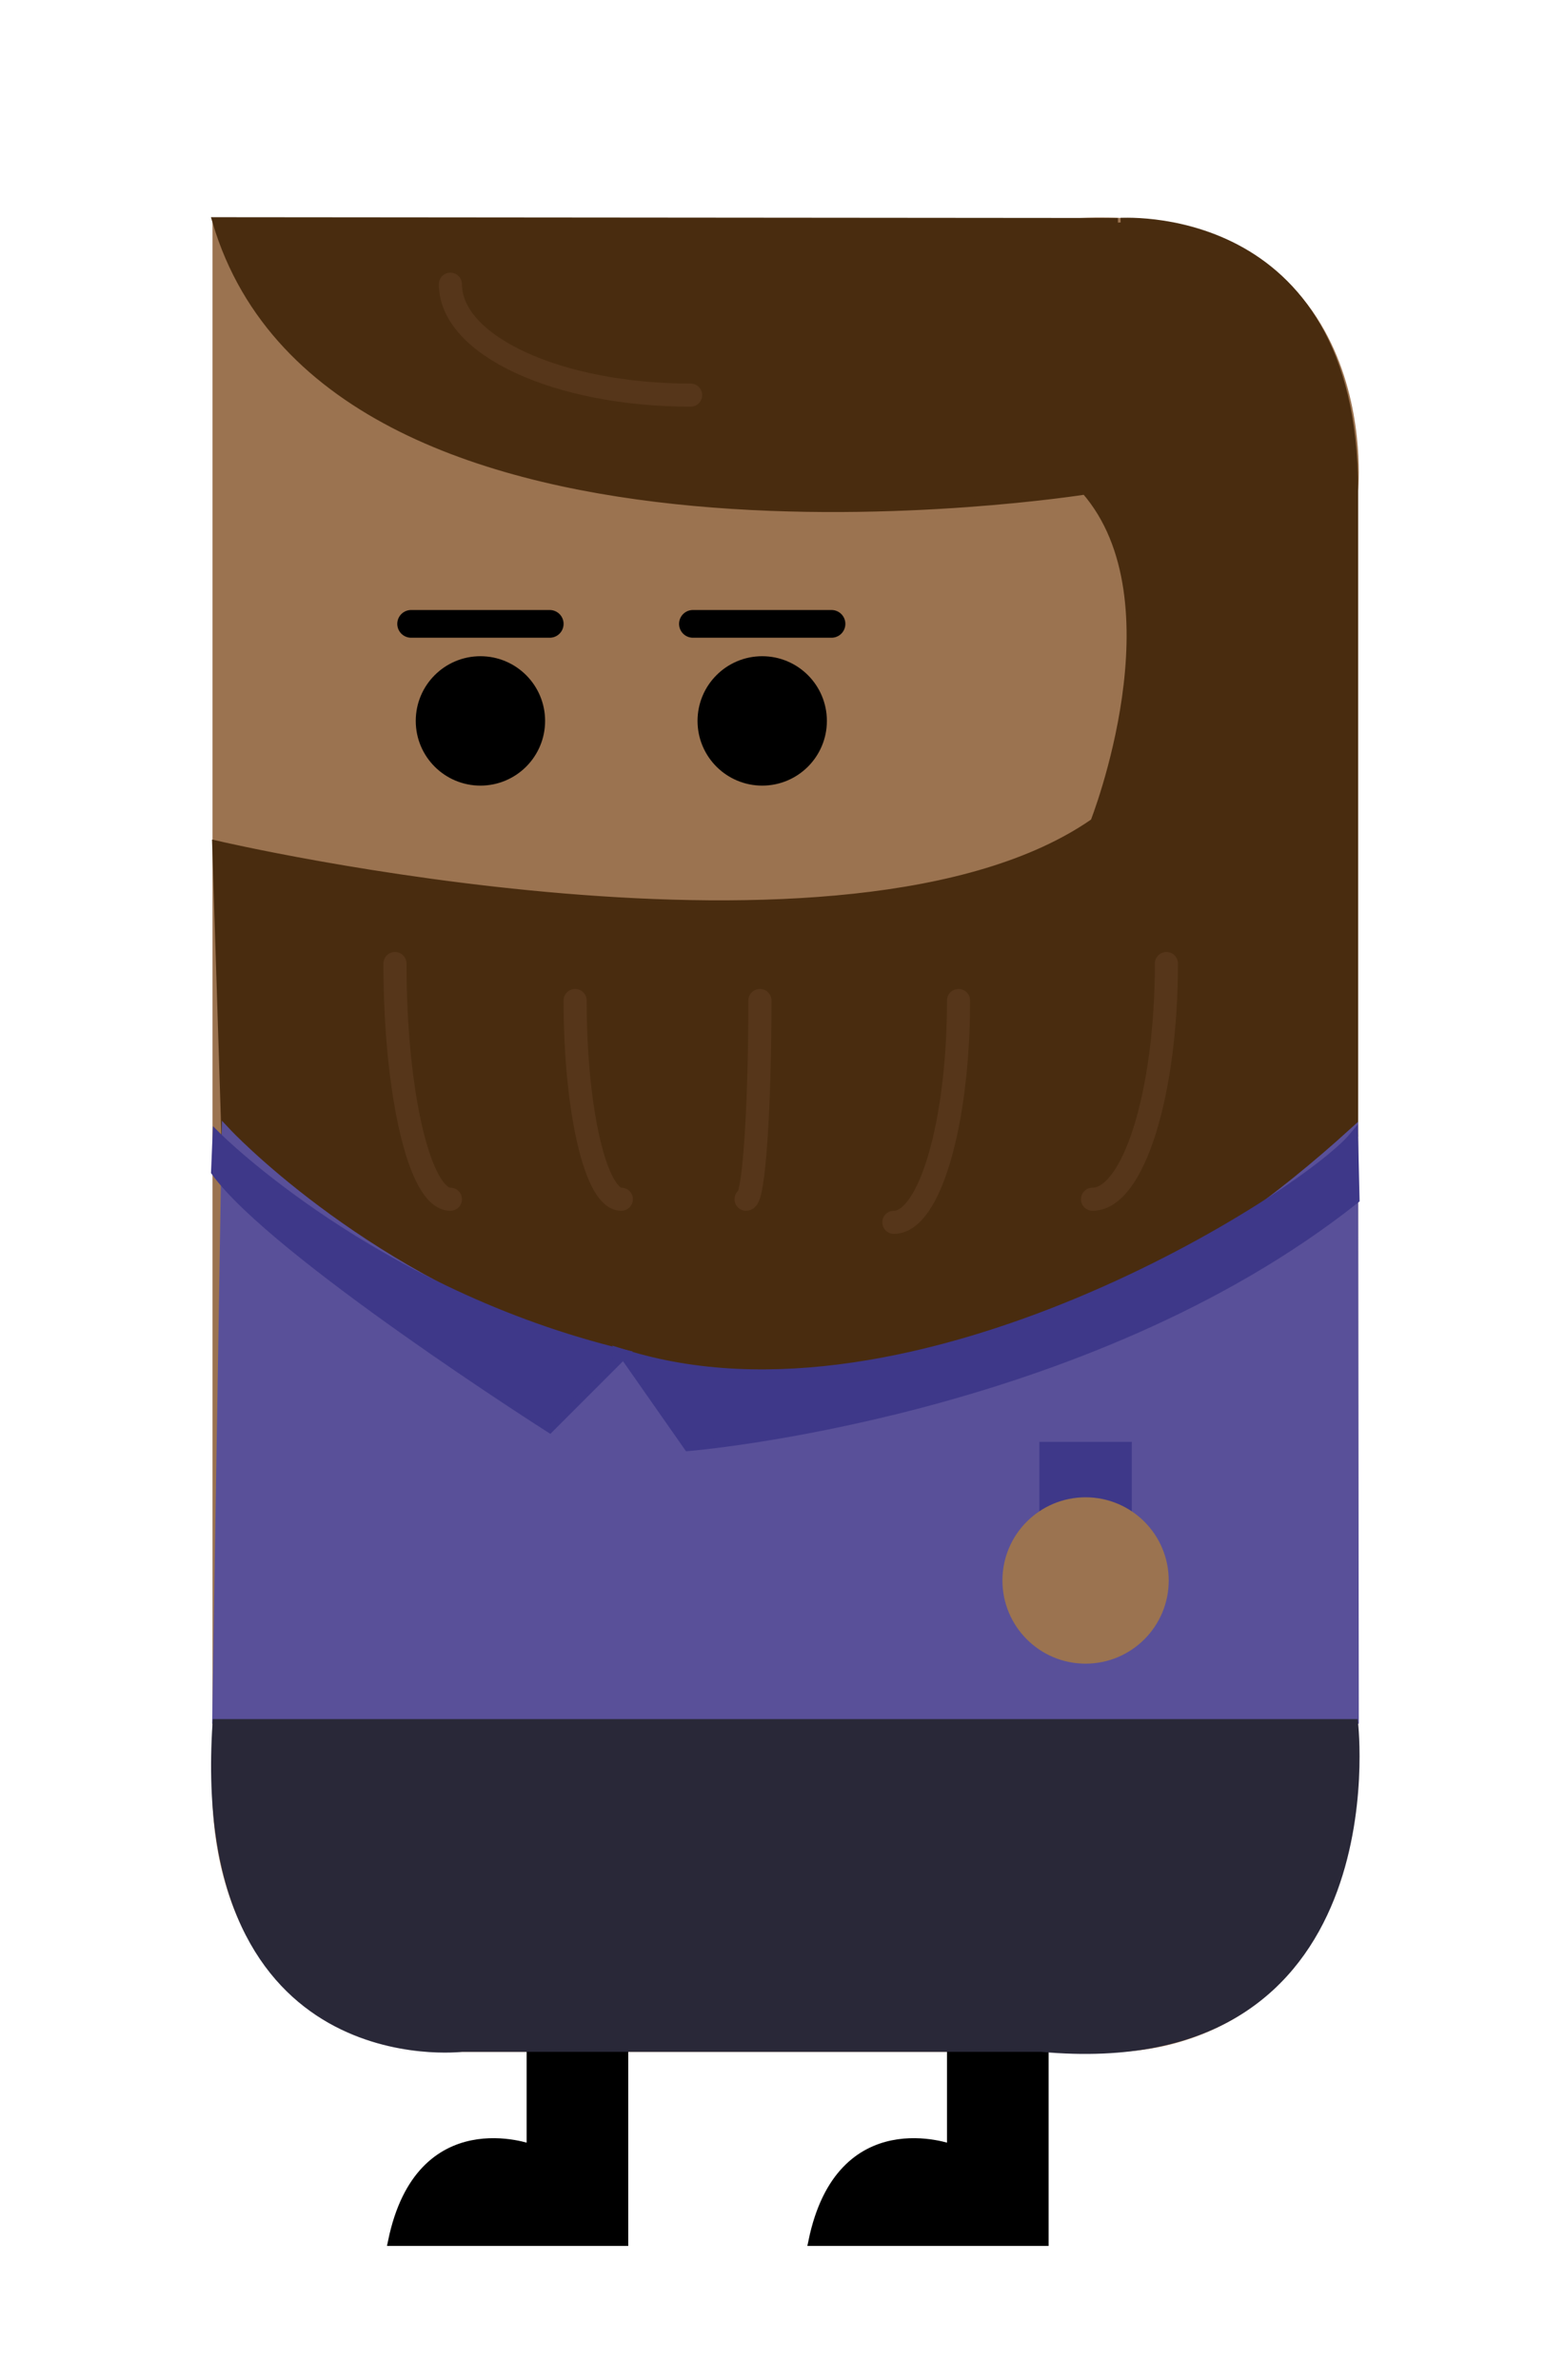 <svg xmlns="http://www.w3.org/2000/svg" width="339" height="515" viewBox="0 0 339 515"><defs><style>.cls-1{fill:#9b7350;stroke:#9b7350;}.cls-1,.cls-2,.cls-3,.cls-4,.cls-5,.cls-6,.cls-7,.cls-8,.cls-9{stroke-miterlimit:10;}.cls-1,.cls-2,.cls-3,.cls-4,.cls-5,.cls-7{stroke-width:2px;}.cls-2{fill:#492c0f;stroke:#492c0f;}.cls-3{fill:#595099;stroke:#595099;}.cls-4,.cls-8,.cls-9{stroke:#000;}.cls-5{fill:#3e3889;stroke:#3e3889;}.cls-6,.cls-9{fill:none;stroke-linecap:round;}.cls-6{stroke:#56361a;stroke-width:5px;}.cls-7{fill:#292838;stroke:#292838;}.cls-8,.cls-9{stroke-width:6px;}</style></defs><title>kørelærer</title><g id="Layer_2" data-name="Layer 2"><path class="cls-1" d="M47,48.21V385s-4,58,53,58H241s52,2,52-64V106.18s6-61-59-58S47,48.21,47,48.21Z"/></g><g id="Layer_6" data-name="Layer 6"><path class="cls-2" d="M46.94,182.93S184,215,237,178c0,0,19-48-2-72,0,0-163,26-188-58l195,.17S293,44,293,106V245.56s-114.15,122.55-244.08,0Z"/></g><g id="Layer_3" data-name="Layer 3"><path class="cls-3" d="M49,245s112,120,244,0l.15,127H46.94Z"/></g><g id="Layer_8" data-name="Layer 8"><path class="cls-4" d="M115,433v32s-24-9-30,20h50V433Z"/><path class="cls-4" d="M206,433v32s-24-9-30,20h50V433Z"/></g><g id="Layer_11" data-name="Layer 11"><rect class="cls-5" x="226" y="313" width="18" height="24"/></g><g id="Layer_9" data-name="Layer 9"><path class="cls-6" d="M85.5,208.5c0,28.19,5.37,51,12,51"/><path class="cls-6" d="M124.5,216.5c0,23.77,4.47,43,10,43"/><path class="cls-6" d="M164.5,216.5c0,23.77-1.34,43-3,43"/><path class="cls-6" d="M207.5,216.5c0,26.53-6.26,48-14,48"/><path class="cls-6" d="M252.5,208.5c0,28.19-7.16,51-16,51"/><path class="cls-6" d="M97.5,61.5c0,13.27,23.26,24,52,24"/></g><g id="Layer_10" data-name="Layer 10"><path class="cls-5" d="M135,293l14,20s85.62-7,144.31-53.5L293,246C282.35,258.73,198.06,312.83,135,293Z"/><path class="cls-5" d="M47,246s34,34,88,47l-16,16s-59.61-37.92-72.31-55.46Z"/></g><g id="Layer_7" data-name="Layer 7"><path class="cls-7" d="M47,373H293s8.84,77-67.58,70H100S42,450,47,373Z"/></g><g id="Layer_12" data-name="Layer 12"><circle class="cls-1" cx="235" cy="342" r="17"/></g><g id="Layer_4" data-name="Layer 4"><circle class="cls-8" cx="165" cy="156" r="11"/><circle class="cls-8" cx="104" cy="156" r="11"/><line class="cls-9" x1="89" y1="135" x2="119" y2="135"/><line class="cls-9" x1="150" y1="135" x2="180" y2="135"/></g></svg>
